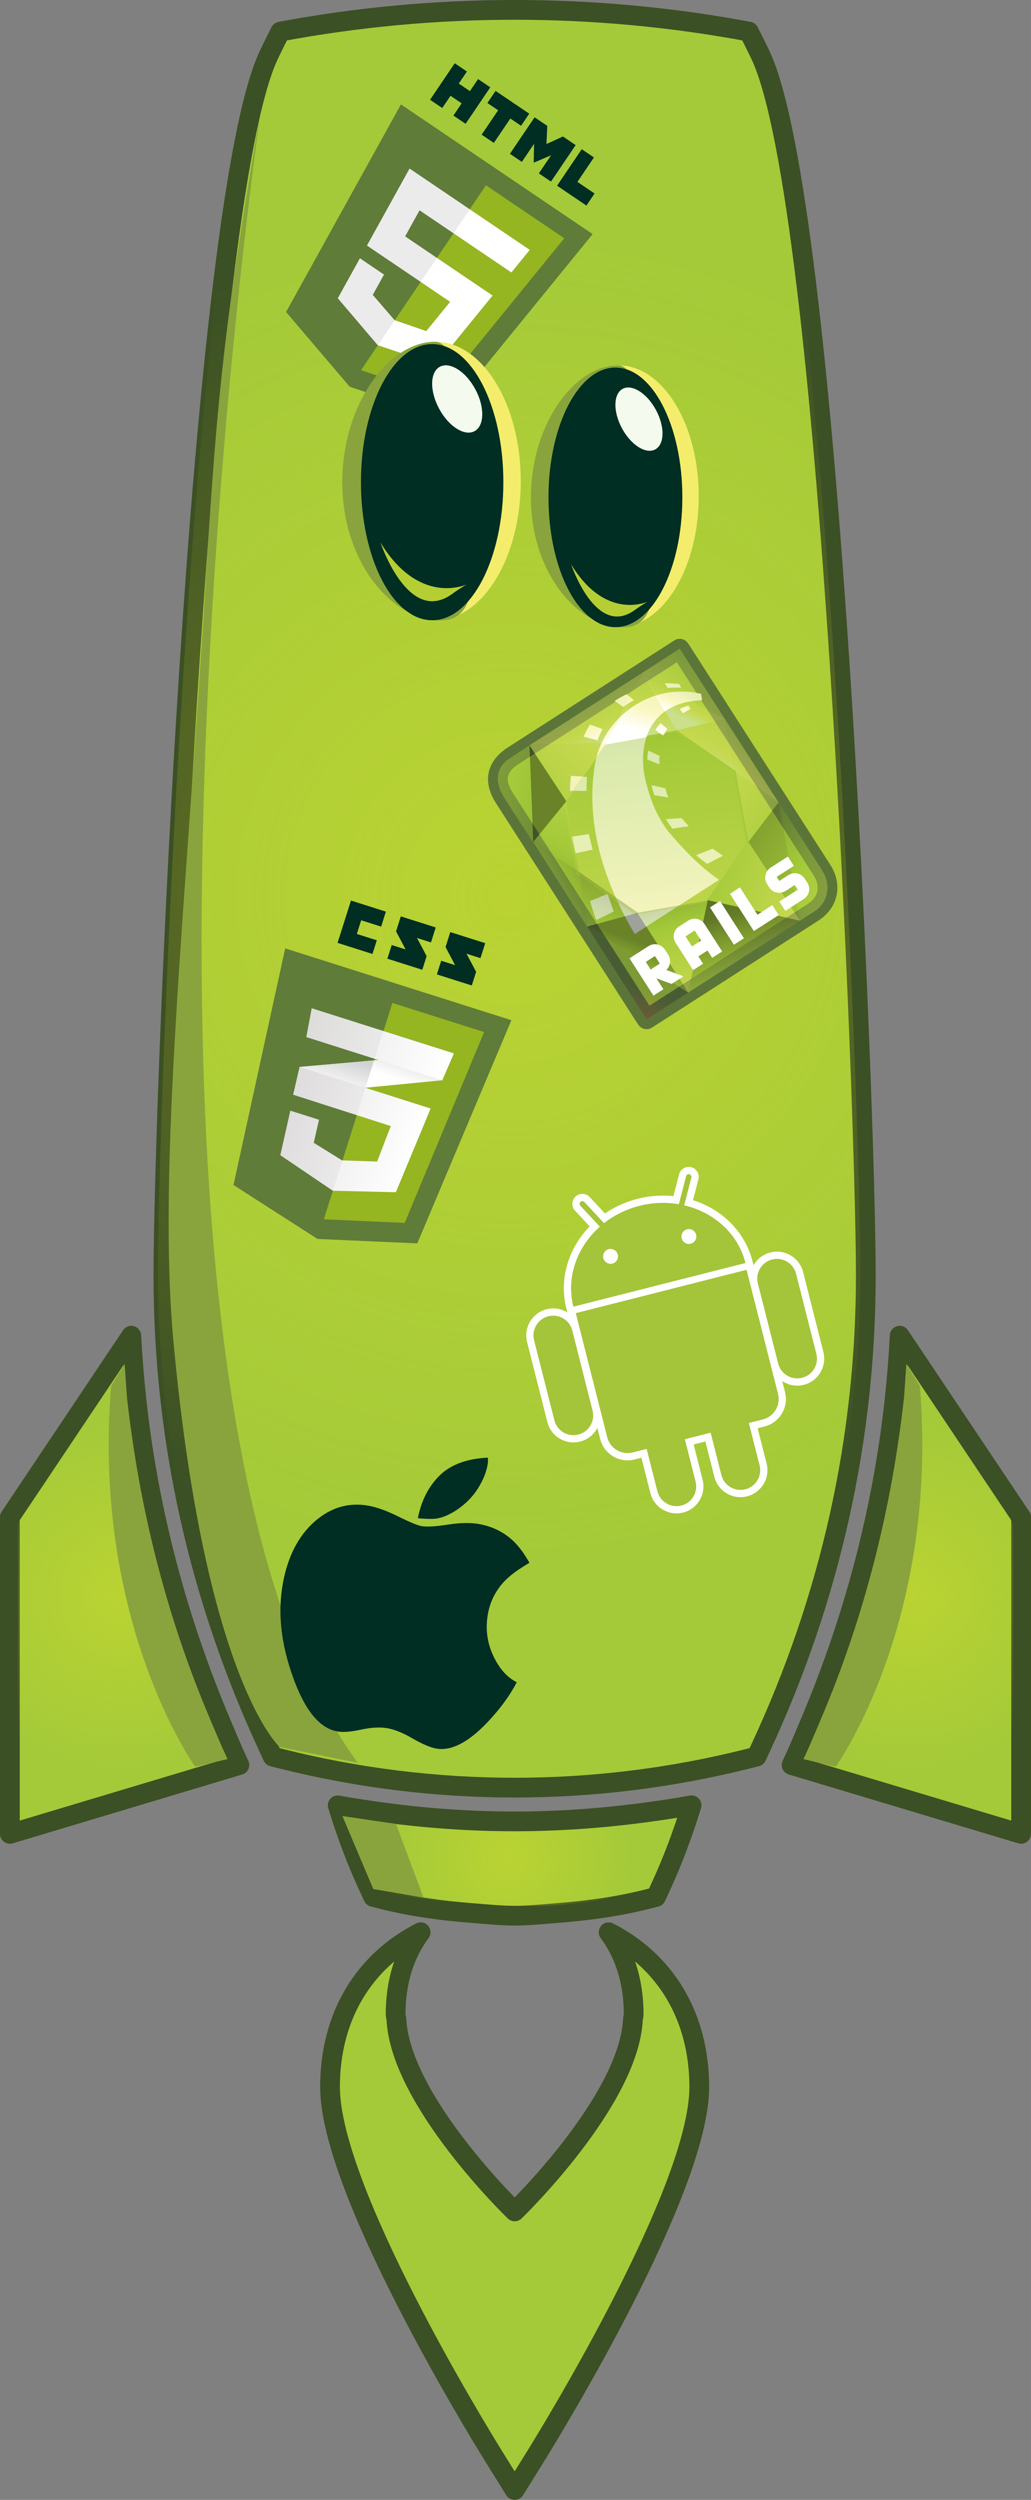 <?xml version="1.0" encoding="utf-8"?>
<!-- Generator: Adobe Illustrator 16.0.3, SVG Export Plug-In . SVG Version: 6.00 Build 0)  -->
<!DOCTYPE svg PUBLIC "-//W3C//DTD SVG 1.1//EN" "http://www.w3.org/Graphics/SVG/1.1/DTD/svg11.dtd">
<svg version="1.1" id="Layer_1" xmlns="http://www.w3.org/2000/svg" xmlns:xlink="http://www.w3.org/1999/xlink" x="0px" y="0px"
	 width="522.26px" height="1265.49px" viewBox="51.047 182.006 522.26 1265.49"
	 enable-background="new 51.047 182.006 522.26 1265.49" xml:space="preserve">
<rect x="51.047" y="182.006" width="522.26" height="1265.49" fill="#808080" stroke="none"/>
<path fill="#A4CA39" stroke="#3B5024" stroke-width="10" stroke-linecap="round" stroke-linejoin="round" stroke-miterlimit="10" d="
	M311.704,1104.03c-22.059,0-44.073-1.561-65.946-4.455c-7.896-1.068-15.793-2.246-23.649-3.679
	c4.347,14.181,9.526,28.158,15.862,41.757l2.154,4.616l4.94,1.25c14.978,3.729,30.278,5.759,45.667,6.953
	c6.994,0.522,13.98,1.286,21.005,1.286c7.025,0,14-0.764,21.01-1.286c15.389-1.194,30.709-3.205,45.666-6.953l4.943-1.25l2.15-4.636
	c6.316-13.616,11.498-27.6,15.859-41.758c-7.838,1.433-15.752,2.592-23.648,3.656C355.833,1102.452,333.758,1104.03,311.704,1104.03
	z"/>
<path fill="#A4CA39" stroke="#3B5024" stroke-width="10" stroke-linecap="round" stroke-linejoin="round" stroke-miterlimit="10" d="
	M172.308,1075.489l-16.33,4.899l-99.931,29.959v-160.33l61.511-91.853c0.56,10.83,1.43,21.608,2.59,32.344
	c0.07,0.646,0.14,1.287,0.21,1.931c6.27,55.989,20.86,110.64,43.32,163.3c2.64,6.17,5.18,12.399,8.062,18.521L172.308,1075.489z"/>
<path fill="#A4CA39" stroke="#3B5024" stroke-width="10" stroke-linecap="round" stroke-linejoin="round" stroke-miterlimit="10" d="
	M436.266,209.87c-1.938-4.074-3.91-7.948-5.889-11.877c-78.275-14.65-159.054-14.65-237.316,0
	c-1.954,3.929-3.963,7.803-5.865,11.877c-35.42,74.911-53.382,534.854-53.382,617.696c0,82.857,18.001,163.416,53.438,239.49
	l1.935,4.184l4.512,1.121c38.53,9.688,78.239,14.576,118.005,14.576c0.018,0,0.018,0,0.018,0c39.768,0,79.511-4.906,118.08-14.598
	l4.488-1.123l1.955-4.184c35.418-76.018,53.385-156.576,53.385-239.471C489.627,744.723,471.684,284.762,436.266,209.87z"/>
<radialGradient id="SVGID_1_" cx="-5379.76" cy="1508.749" r="63.216" gradientTransform="matrix(1 0 0 -1 5688 2631.604)" gradientUnits="userSpaceOnUse">
	<stop  offset="0" style="stop-color:#EDE823"/>
	<stop  offset="1" style="stop-color:#EDE823;stop-opacity:0"/>
</radialGradient>
<path opacity="0.3" fill="url(#SVGID_1_)" enable-background="new    " d="M311.704,1109.03c-22.059,0-44.073-1.561-65.946-4.455
	c-7.896-1.068-15.793-4.246-23.649-5.679c4.347,14.181,9.526,25.158,15.862,38.757l3.154,1.616l3.94,0.25
	c15.036,3.746,30.215,4.752,45.667,5.953c6.994,0.522,13.98,1.286,21.005,1.286c7.025,0,14,0.236,21.01-0.286
	c15.389-1.194,22.709-2.205,37.666-5.953l8.943-2.25l6.514-14.304c6.318-13.614,4.139-8.932,8.502-23.09
	c-8.307,1.519-8.895,2.607-16.65,3.656C355.833,1107.452,333.758,1109.03,311.704,1109.03z"/>
<radialGradient id="SVGID_2_" cx="-5379.045" cy="1995.441" r="342.14" gradientTransform="matrix(1 0 0 -1 5688 2631.604)" gradientUnits="userSpaceOnUse">
	<stop  offset="0" style="stop-color:#EDE823"/>
	<stop  offset="1" style="stop-color:#EDE823;stop-opacity:0"/>
</radialGradient>
<path opacity="0.3" fill="url(#SVGID_2_)" enable-background="new    " d="M433.499,209.062c-1.938-4.074-3.91-7.948-5.889-11.877
	c-78.275-14.65-159.053-14.65-237.315,0c-1.955,3.929-3.963,7.803-5.865,11.877c-35.42,74.911-53.383,534.854-53.383,617.697
	c0,82.857,18.002,163.417,53.438,239.488l1.936,4.187l4.512,1.121c38.529,9.688,78.238,14.573,118.006,14.573
	c0.016,0,0.016,0,0.016,0c39.766,0,79.51-4.903,118.08-14.596l4.488-1.123l1.955-4.185c35.418-76.017,53.385-156.576,53.385-239.469
	C486.86,743.916,468.917,283.955,433.499,209.062z"/>
<path fill="#A4CA39" stroke="#3B5024" stroke-width="10" stroke-linecap="round" stroke-linejoin="round" stroke-miterlimit="10" d="
	M359.354,1160.143c7.836,10.5,12.688,24.353,12.688,41.646c-0.002,0.762-0.322,1.59-0.369,2.354
	c-2.062,41.541-59.918,97.314-59.918,97.314s-57.853-55.779-59.918-97.314c-0.049-0.764-0.393-1.592-0.391-2.354
	c-0.002-17.312,4.846-31.146,12.68-41.646c-28.418,14.429-45.903,42.203-45.901,78.359c0,51.932,74.53,173.439,83.031,187.139
	l10.498,16.855l10.479-16.863c8.5-13.691,83.032-135.199,83.032-187.131C405.256,1202.366,387.771,1174.571,359.354,1160.143z"/>
<polyline fill="#89A43C" points="224.496,1101.318 240.125,1138.271 265.588,1142.618 251.645,1105.318 "/>
<radialGradient id="SVGID_3_" cx="-5571.716" cy="1664.051" r="92.207" gradientTransform="matrix(0.954 0 0 -0.977 5427.021 2615.613)" gradientUnits="userSpaceOnUse">
	<stop  offset="0" style="stop-color:#EDE823"/>
	<stop  offset="1" style="stop-color:#EDE823;stop-opacity:0"/>
</radialGradient>
<path opacity="0.3" fill="url(#SVGID_3_)" enable-background="new    " d="M164.238,1072.917l-14.629,4.496l-89.523,27.504V952.739
	l55.104-79.314c0.501,9.939,1.281,19.838,2.32,29.688c0.062,0.596,0.125,1.184,0.188,1.771
	c5.617,51.396,18.688,101.562,38.81,149.902c2.365,5.664,4.641,11.383,7.221,17L164.238,1072.917z"/>
<path fill="#89A43C" d="M166.308,1072.489l-16.33,3.899c0,0-52.479-72.824-42.64-192.824l6.852-11.146
	c0.07,0.648,1.098,16.375,1.168,17.021c6.27,55.987,19.86,110.64,42.32,163.3c2.64,6.17,5.18,12.399,8.062,18.521L166.308,1072.489z
	"/>
<path fill="#A4CA39" stroke="#3B5024" stroke-width="10" stroke-linecap="round" stroke-linejoin="round" stroke-miterlimit="10" d="
	M452.047,1075.489l16.33,4.899l99.93,29.959v-160.33l-61.51-91.853c-0.561,10.83-1.432,21.608-2.59,32.344
	c-0.07,0.646-0.141,1.287-0.209,1.931c-6.271,55.989-20.861,110.64-43.32,163.3c-2.643,6.17-5.18,12.399-8.062,18.521
	L452.047,1075.489z"/>
<radialGradient id="SVGID_4_" cx="-6277.202" cy="1664.051" r="92.207" gradientTransform="matrix(-0.954 0 0 -0.977 -5475.628 2615.613)" gradientUnits="userSpaceOnUse">
	<stop  offset="0" style="stop-color:#EDE823"/>
	<stop  offset="1" style="stop-color:#EDE823;stop-opacity:0"/>
</radialGradient>
<path opacity="0.3" fill="url(#SVGID_4_)" enable-background="new    " d="M460.118,1072.917l14.629,4.496l89.522,27.504V953.739
	l-55.104-80.314c-0.504,9.939-1.281,19.838-2.32,29.688c-0.062,0.596-0.127,1.184-0.188,1.771
	c-5.615,51.396-18.688,101.562-38.812,149.902c-2.361,5.664-4.643,11.383-7.221,17L460.118,1072.917z"/>
<path fill="#89A43C" d="M458.047,1072.489l16.33,3.899c0,0,52.479-72.824,42.641-192.824l-6.852-11.146
	c-0.07,0.648-1.102,16.375-1.17,17.021c-6.27,55.987-19.859,110.64-42.318,163.3c-2.643,6.17-5.182,12.399-8.062,18.521
	L458.047,1072.489z"/>
<g>
	
		<path fill="#A4CA39" stroke="#5B7539" stroke-width="10" stroke-linecap="round" stroke-linejoin="round" stroke-miterlimit="10" d="
		M306.506,585.896l71.545,111.359c0.168,0.262,0.357,0.501,0.537,0.749l84.307-54.165c7.729-4.963,9.537-13.577,4.543-21.35
		l-71.545-111.362c-0.168-0.26-0.354-0.5-0.531-0.748l-84.311,54.164C302.248,570.201,301.166,577.582,306.506,585.896z"/>
	<g>
		<path fill="#FFFFFF" d="M358.829,634.462c-3.334,1.46-6.334,2.714-8.885,3.665c0.904,3.139,1.898,6.331,3.096,9.559
			c2.402-1.023,5.438-2.535,8.932-4.353C360.807,640.321,359.776,637.363,358.829,634.462z"/>
		<path fill="#FFFFFF" d="M417.26,615.178c-1.771-1.178-3.514-2.369-5.197-3.584c-2.721,1.126-5.266,2.067-8.426,3.354
			c1.779,1.473,3.656,2.926,5.629,4.362C412.342,617.759,414.7,616.568,417.26,615.178z"/>
		<path fill="#FFFFFF" d="M348.395,575.316c-2.713-0.217-5.428-0.408-8.135-0.582c-0.271,2.48-0.436,5.022-0.496,7.609
			c2.783,0.003,5.588,0.021,8.412,0.055C348.155,579.992,348.229,577.627,348.395,575.316z"/>
		<path fill="#FFFFFF" d="M385.167,564.646c-1.881-0.896-3.777-1.785-5.703-2.666c-0.283,1.473-0.473,2.977-0.569,4.51
			c2.086,0.803,4.144,1.621,6.177,2.447C385.018,567.488,385.053,566.052,385.167,564.646z"/>
		<path fill="#FFFFFF" d="M396.069,530.15c-0.32-0.621-0.639-1.242-0.953-1.866c-2.48-0.286-4.949-0.417-7.4-0.379
			c0.531,0.782,1.062,1.562,1.592,2.339C391.53,530.064,393.79,530.034,396.069,530.15z"/>
		<path fill="#FFFFFF" d="M356.258,551.102c-2.098-0.787-4.223-1.554-6.383-2.293c-1.199,1.94-2.246,3.972-3.162,6.081
			c2.355,0.597,4.684,1.225,6.984,1.873C354.432,554.798,355.284,552.908,356.258,551.102z"/>
		<path fill="#FFFFFF" d="M372.141,536.448c-1.197-0.999-2.398-2.005-3.607-3.021c-2.139,0.979-4.184,2.118-6.115,3.417
			c1.479,1,2.941,1.998,4.4,2.995C368.491,538.575,370.271,537.441,372.141,536.448z"/>
		<path fill="#FFFFFF" d="M349.297,604.188c-3.01,0.487-5.943,0.959-8.771,1.399c0.555,2.744,1.27,5.443,2.041,8.333
			c2.773-0.551,5.676-1.161,8.699-1.83C350.561,609.398,349.864,606.75,349.297,604.188z"/>
		<path fill="#FFFFFF" d="M380.088,584.268c-0.404-1.287-0.793-2.57-1.15-3.846c0.293,1.262,0.605,2.533,0.965,3.82
			C379.965,584.25,380.028,584.26,380.088,584.268z"/>
		<path fill="#FFFFFF" d="M389.354,602.7c0.021-0.004,0.037-0.007,0.057-0.013c-1.133-1.557-2.215-3.166-3.229-4.822
			c-0.084,0.008-0.166,0.016-0.25,0.025C386.969,599.518,388.112,601.118,389.354,602.7z"/>
		<path fill="#FFFFFF" d="M382.983,551.542c1.381,0.978,2.752,1.954,4.111,2.925c0.58-1.225,1.24-2.402,1.994-3.527
			c-1.146-0.949-2.297-1.906-3.455-2.866C384.663,549.165,383.78,550.323,382.983,551.542z"/>
		<path fill="#FFFFFF" d="M352.209,570.271c-4.561,29.932,5.414,59.409,20.383,84.539c14.191-9.119,27.812-17.869,42.674-27.416
			c-9.996-6.988-18.191-15.541-25.854-24.707c-0.021,0.004-0.037,0.008-0.057,0.014c-1.24-1.583-2.387-3.182-3.426-4.811
			c0.086-0.011,0.168-0.02,0.25-0.024c-2.592-4.244-4.604-8.892-6.092-13.597c-0.061-0.01-0.121-0.019-0.188-0.025
			c-0.357-1.287-0.67-2.559-0.963-3.82c-5.693-18.365-1.344-42.84,27.742-43.947c-0.17-1.068-0.324-2.138-0.471-3.214
			C380.749,527.133,355.655,545.451,352.209,570.271z"/>
		<path fill="#FFFFFF" d="M391.614,601.508c2.905-0.49,5.557-0.814,8.366-1.255c-1.298-1.338-2.515-2.706-3.64-4.096
			c-2.689,0.2-5.258,0.312-7.98,0.534C389.381,598.347,390.473,599.951,391.614,601.508z"/>
		<path fill="#FFFFFF" d="M397.018,543.086c1.189-0.788,2.457-1.505,3.791-2.145c-0.344-0.602-0.684-1.201-1.02-1.808
			c-1.535,0.486-3.01,1.063-4.416,1.729C395.918,541.612,396.471,542.35,397.018,543.086z"/>
		<path fill="#FFFFFF" d="M381.334,580.689c0.357,1.273,0.742,2.559,1.148,3.847c2.396,0.372,4.723,0.801,7.096,1.192
			c-0.588-1.528-1.055-3.091-1.477-4.627c-2.316-0.566-4.666-1.114-7.051-1.636C381.139,579.873,381.243,580.282,381.334,580.689z"
			/>
	</g>
	
		<linearGradient id="SVGID_5_" gradientUnits="userSpaceOnUse" x1="-3392.178" y1="4386.645" x2="-3391.046" y2="4483.285" gradientTransform="matrix(0.841 -0.54 -0.54 -0.841 5673.175 2555.82)">
		<stop  offset="0" style="stop-color:#FFFFFF"/>
		<stop  offset="0.138" style="stop-color:#F4ED6C"/>
		<stop  offset="0.542" style="stop-color:#A4CA39"/>
		<stop  offset="1" style="stop-color:#1A2110"/>
	</linearGradient>
	<polygon opacity="0.42" fill="url(#SVGID_5_)" enable-background="new    " points="409.393,637.792 456.29,648.062 
		399.659,684.439 	"/>
	
		<linearGradient id="SVGID_6_" gradientUnits="userSpaceOnUse" x1="-3444.541" y1="4413.19" x2="-3316.763" y2="4644.137" gradientTransform="matrix(0.841 -0.54 -0.54 -0.841 5673.175 2555.82)">
		<stop  offset="0" style="stop-color:#FFFFFF"/>
		<stop  offset="0.138" style="stop-color:#F4ED6C"/>
		<stop  offset="0.542" style="stop-color:#A4CA39"/>
		<stop  offset="1" style="stop-color:#1A2110"/>
	</linearGradient>
	<polygon opacity="0.42" fill="url(#SVGID_6_)" enable-background="new    " points="408.521,638.677 372.866,645.064 
		343.137,624.37 336.75,588.717 357.444,558.99 393.098,552.602 422.829,573.295 429.215,608.949 	"/>
	
		<linearGradient id="SVGID_7_" gradientUnits="userSpaceOnUse" x1="-3367.631" y1="4522.931" x2="-3309.791" y2="4403.044" gradientTransform="matrix(0.841 -0.54 -0.54 -0.841 5673.175 2555.82)">
		<stop  offset="0" style="stop-color:#FFFFFF"/>
		<stop  offset="0.138" style="stop-color:#F4ED6C"/>
		<stop  offset="0.542" style="stop-color:#A4CA39"/>
		<stop  offset="1" style="stop-color:#1A2110"/>
	</linearGradient>
	<polygon opacity="0.42" fill="url(#SVGID_7_)" enable-background="new    " points="430.086,608.064 423.7,572.41 445.439,588.232 
			"/>
	
		<linearGradient id="SVGID_8_" gradientUnits="userSpaceOnUse" x1="-3351.482" y1="4503.259" x2="-3298.642" y2="4513.37" gradientTransform="matrix(0.841 -0.54 -0.54 -0.841 5673.175 2555.82)">
		<stop  offset="0" style="stop-color:#FFFFFF"/>
		<stop  offset="0.138" style="stop-color:#F4ED6C"/>
		<stop  offset="0.542" style="stop-color:#A4CA39"/>
		<stop  offset="1" style="stop-color:#1A2110"/>
	</linearGradient>
	<polygon opacity="0.42" fill="url(#SVGID_8_)" enable-background="new    " points="423.7,572.41 418.178,545.893 445.439,588.232 
			"/>
	
		<linearGradient id="SVGID_9_" gradientUnits="userSpaceOnUse" x1="-3343.896" y1="4425.773" x2="-3414.377" y2="4516.134" gradientTransform="matrix(0.841 -0.54 -0.54 -0.841 5673.175 2555.82)">
		<stop  offset="0" style="stop-color:#FFFFFF"/>
		<stop  offset="0.138" style="stop-color:#F4ED6C"/>
		<stop  offset="0.542" style="stop-color:#A4CA39"/>
		<stop  offset="1" style="stop-color:#1A2110"/>
	</linearGradient>
	<polygon opacity="0.42" fill="url(#SVGID_9_)" enable-background="new    " points="409.393,637.792 456.29,648.062 
		430.086,608.064 	"/>
	
		<linearGradient id="SVGID_10_" gradientUnits="userSpaceOnUse" x1="-3300.318" y1="4349.057" x2="-3370.562" y2="4507.514" gradientTransform="matrix(0.841 -0.54 -0.54 -0.841 5673.175 2555.82)">
		<stop  offset="0" style="stop-color:#FFFFFF"/>
		<stop  offset="0.138" style="stop-color:#F4ED6C"/>
		<stop  offset="0.542" style="stop-color:#A4CA39"/>
		<stop  offset="1" style="stop-color:#1A2110"/>
	</linearGradient>
	<polygon opacity="0.42" fill="url(#SVGID_10_)" enable-background="new    " points="445.439,588.232 456.29,648.062 
		430.215,608.24 	"/>
	
		<linearGradient id="SVGID_11_" gradientUnits="userSpaceOnUse" x1="-3374.715" y1="4547.247" x2="-3308.134" y2="4605.914" gradientTransform="matrix(0.841 -0.54 -0.54 -0.841 5673.175 2555.82)">
		<stop  offset="0" style="stop-color:#FFFFFF"/>
		<stop  offset="0.138" style="stop-color:#F4ED6C"/>
		<stop  offset="0.542" style="stop-color:#A4CA39"/>
		<stop  offset="1" style="stop-color:#1A2110"/>
	</linearGradient>
	<polygon opacity="0.42" fill="url(#SVGID_11_)" enable-background="new    " points="358.23,558.158 375.92,522.979 
		393.87,551.693 	"/>
	
		<linearGradient id="SVGID_12_" gradientUnits="userSpaceOnUse" x1="-3356.589" y1="4546.461" x2="-3322.291" y2="4567.567" gradientTransform="matrix(0.841 -0.54 -0.54 -0.841 5673.175 2555.82)">
		<stop  offset="0" style="stop-color:#FFFFFF"/>
		<stop  offset="0.138" style="stop-color:#F4ED6C"/>
		<stop  offset="0.542" style="stop-color:#A4CA39"/>
		<stop  offset="1" style="stop-color:#1A2110"/>
	</linearGradient>
	<polygon opacity="0.42" fill="url(#SVGID_12_)" enable-background="new    " points="418.178,545.893 375.92,522.979 
		393.87,551.693 	"/>
	
		<linearGradient id="SVGID_13_" gradientUnits="userSpaceOnUse" x1="-3344.599" y1="4506.319" x2="-3344.599" y2="4506.319" gradientTransform="matrix(0.841 -0.54 -0.54 -0.841 5673.175 2555.82)">
		<stop  offset="0" style="stop-color:#FFFFFF"/>
		<stop  offset="1" style="stop-color:#9C1C31"/>
	</linearGradient>
	<path fill="url(#SVGID_13_)" d="M423.7,572.41"/>
	
		<linearGradient id="SVGID_14_" gradientUnits="userSpaceOnUse" x1="-3373.509" y1="4542.781" x2="-3294.198" y2="4571.932" gradientTransform="matrix(0.841 -0.54 -0.54 -0.841 5673.175 2555.82)">
		<stop  offset="0" style="stop-color:#FFFFFF"/>
		<stop  offset="0.138" style="stop-color:#F4ED6C"/>
		<stop  offset="0.542" style="stop-color:#A4CA39"/>
		<stop  offset="1" style="stop-color:#1A2110"/>
	</linearGradient>
	<polygon opacity="0.42" fill="url(#SVGID_14_)" enable-background="new    " points="395.37,510.4 375.881,522.92 418.178,545.893 
			"/>
	
		<linearGradient id="SVGID_15_" gradientUnits="userSpaceOnUse" x1="-3474.866" y1="4425.598" x2="-3449.659" y2="4444.257" gradientTransform="matrix(0.841 -0.54 -0.54 -0.841 5673.175 2555.82)">
		<stop  offset="0" style="stop-color:#FFFFFF"/>
		<stop  offset="0.173" style="stop-color:#D6A06D"/>
		<stop  offset="0.537" style="stop-color:#9C1C31"/>
		<stop  offset="1" style="stop-color:#161924"/>
	</linearGradient>
	<polygon opacity="0.27" fill="url(#SVGID_15_)" enable-background="new    " points="378.602,698.01 399.659,684.439 
		348.411,651.066 	"/>
	
		<linearGradient id="SVGID_16_" gradientUnits="userSpaceOnUse" x1="-3363.505" y1="4515.578" x2="-3269.917" y2="4575.134" gradientTransform="matrix(0.841 -0.54 -0.54 -0.841 5673.175 2555.82)">
		<stop  offset="0" style="stop-color:#FFFFFF"/>
		<stop  offset="0.138" style="stop-color:#F4ED6C"/>
		<stop  offset="0.542" style="stop-color:#A4CA39"/>
		<stop  offset="1" style="stop-color:#1A2110"/>
	</linearGradient>
	<polygon opacity="0.42" fill="url(#SVGID_16_)" enable-background="new    " points="423.594,572.268 393.87,551.693 
		418.178,545.893 	"/>
	
		<linearGradient id="SVGID_17_" gradientUnits="userSpaceOnUse" x1="-3494.092" y1="4440.3" x2="-3410.566" y2="4506.544" gradientTransform="matrix(0.841 -0.54 -0.54 -0.841 5673.175 2555.82)">
		<stop  offset="0" style="stop-color:#FFFFFF"/>
		<stop  offset="0.138" style="stop-color:#F4ED6C"/>
		<stop  offset="0.542" style="stop-color:#A4CA39"/>
		<stop  offset="1" style="stop-color:#1A2110"/>
	</linearGradient>
	<polygon opacity="0.42" fill="url(#SVGID_17_)" enable-background="new    " points="374.146,644.001 344.375,623.372 
		348.411,651.066 	"/>
	
		<linearGradient id="SVGID_18_" gradientUnits="userSpaceOnUse" x1="-3496.113" y1="4508.516" x2="-3420.513" y2="4504.718" gradientTransform="matrix(0.841 -0.54 -0.54 -0.841 5673.175 2555.82)">
		<stop  offset="0" style="stop-color:#FFFFFF"/>
		<stop  offset="0.138" style="stop-color:#F4ED6C"/>
		<stop  offset="0.542" style="stop-color:#A4CA39"/>
		<stop  offset="1" style="stop-color:#1A2110"/>
	</linearGradient>
	<polygon opacity="0.42" fill="url(#SVGID_18_)" enable-background="new    " points="344.375,623.372 321.148,608.242 
		348.411,651.066 	"/>
	
		<linearGradient id="SVGID_19_" gradientUnits="userSpaceOnUse" x1="-3427.045" y1="4413.051" x2="-3398.742" y2="4493.819" gradientTransform="matrix(0.841 -0.54 -0.54 -0.841 5673.175 2555.82)">
		<stop  offset="0" style="stop-color:#FFFFFF"/>
		<stop  offset="0.138" style="stop-color:#F4ED6C"/>
		<stop  offset="0.542" style="stop-color:#A4CA39"/>
		<stop  offset="1" style="stop-color:#1A2110"/>
	</linearGradient>
	<polygon opacity="0.42" fill="url(#SVGID_19_)" enable-background="new    " points="409.393,637.792 399.643,684.439 
		374.114,644.059 	"/>
	
		<linearGradient id="SVGID_20_" gradientUnits="userSpaceOnUse" x1="-3465.005" y1="4432.135" x2="-3432.217" y2="4457.33" gradientTransform="matrix(0.841 -0.54 -0.54 -0.841 5673.175 2555.82)">
		<stop  offset="0" style="stop-color:#FFFFFF"/>
		<stop  offset="0.138" style="stop-color:#F4ED6C"/>
		<stop  offset="0.542" style="stop-color:#A4CA39"/>
		<stop  offset="1" style="stop-color:#1A2110"/>
	</linearGradient>
	<polygon opacity="0.42" fill="url(#SVGID_20_)" enable-background="new    " points="348.411,651.066 399.659,684.439 
		373.991,644.082 	"/>
	
		<linearGradient id="SVGID_21_" gradientUnits="userSpaceOnUse" x1="-3381.004" y1="4562.673" x2="-3541.601" y2="4541.34" gradientTransform="matrix(0.841 -0.54 -0.54 -0.841 5673.175 2555.82)">
		<stop  offset="0" style="stop-color:#FFFFFF"/>
		<stop  offset="0.138" style="stop-color:#F4ED6C"/>
		<stop  offset="0.542" style="stop-color:#A4CA39"/>
		<stop  offset="1" style="stop-color:#1A2110"/>
	</linearGradient>
	<polygon opacity="0.42" fill="url(#SVGID_21_)" enable-background="new    " points="358.625,557.904 319.276,559.37 
		337.932,587.632 	"/>
	
		<linearGradient id="SVGID_22_" gradientUnits="userSpaceOnUse" x1="-3490.749" y1="4552.669" x2="-3468.981" y2="4552.669" gradientTransform="matrix(0.841 -0.54 -0.54 -0.841 5673.175 2555.82)">
		<stop  offset="0" style="stop-color:#FFFFFF"/>
		<stop  offset="0.138" style="stop-color:#F4ED6C"/>
		<stop  offset="0.542" style="stop-color:#A4CA39"/>
		<stop  offset="1" style="stop-color:#1A2110"/>
	</linearGradient>
	<polygon opacity="0.42" fill="url(#SVGID_22_)" enable-background="new    " points="321.148,608.242 319.276,559.37 
		337.932,587.632 	"/>
	
		<linearGradient id="SVGID_23_" gradientUnits="userSpaceOnUse" x1="-3379.256" y1="4563.492" x2="-3492.829" y2="4486.2" gradientTransform="matrix(0.841 -0.54 -0.54 -0.841 5673.175 2555.82)">
		<stop  offset="0" style="stop-color:#FFFFFF"/>
		<stop  offset="0.138" style="stop-color:#F4ED6C"/>
		<stop  offset="0.542" style="stop-color:#A4CA39"/>
		<stop  offset="1" style="stop-color:#1A2110"/>
	</linearGradient>
	<polygon opacity="0.42" fill="url(#SVGID_23_)" enable-background="new    " points="344.288,623.217 337.932,587.632 
		321.148,608.242 	"/>
	
		<linearGradient id="SVGID_24_" gradientUnits="userSpaceOnUse" x1="-3394.444" y1="4553.947" x2="-3385.068" y2="4622.846" gradientTransform="matrix(0.841 -0.54 -0.54 -0.841 5673.175 2555.82)">
		<stop  offset="0" style="stop-color:#FFFFFF"/>
		<stop  offset="0.138" style="stop-color:#F4ED6C"/>
		<stop  offset="0.542" style="stop-color:#A4CA39"/>
		<stop  offset="1" style="stop-color:#1A2110"/>
	</linearGradient>
	<polygon opacity="0.42" fill="url(#SVGID_24_)" enable-background="new    " points="358.625,557.904 375.881,522.92 
		319.239,559.311 	"/>
	
		<linearGradient id="SVGID_25_" gradientUnits="userSpaceOnUse" x1="-3308.418" y1="4395.52" x2="-3375.917" y2="4497.732" gradientTransform="matrix(0.841 -0.54 -0.54 -0.841 5673.175 2555.82)">
		<stop  offset="0" style="stop-color:#FFFFFF"/>
		<stop  offset="0.138" style="stop-color:#F4ED6C"/>
		<stop  offset="0.542" style="stop-color:#A4CA39"/>
		<stop  offset="1" style="stop-color:#1A2110"/>
	</linearGradient>
	<path opacity="0.42" fill="url(#SVGID_25_)" enable-background="new    " d="M462.6,614.96l-17.152-26.701l10.844,59.804
		l7.488-4.793c5.521-3.549,9.318-11.965,3.486-21.041L462.6,614.96z"/>
	
		<linearGradient id="SVGID_26_" gradientUnits="userSpaceOnUse" x1="-3504.88" y1="4613.909" x2="-3397.075" y2="4515.154" gradientTransform="matrix(0.841 -0.54 -0.54 -0.841 5673.175 2555.82)">
		<stop  offset="0" style="stop-color:#FFFFFF"/>
		<stop  offset="0.138" style="stop-color:#F4ED6C"/>
		<stop  offset="0.542" style="stop-color:#A4CA39"/>
		<stop  offset="1" style="stop-color:#3B5024"/>
	</linearGradient>
	<path opacity="0.42" fill="url(#SVGID_26_)" enable-background="new    " d="M311.395,593.507l9.785,15.066l-1.939-49.263
		l-9.994,6.607c-6.604,4.243-8.313,11.295-2.518,20.32L311.395,593.507z"/>
	
		<linearGradient id="SVGID_27_" gradientUnits="userSpaceOnUse" x1="-3410.218" y1="4371.634" x2="-3384.449" y2="4446.075" gradientTransform="matrix(0.841 -0.54 -0.54 -0.841 5673.175 2555.82)">
		<stop  offset="0" style="stop-color:#FFFFFF"/>
		<stop  offset="0.138" style="stop-color:#F4ED6C"/>
		<stop  offset="0.542" style="stop-color:#A4CA39"/>
		<stop  offset="1" style="stop-color:#1A2110"/>
	</linearGradient>
	<polygon opacity="0.42" fill="url(#SVGID_27_)" enable-background="new    " points="409.62,637.68 456.29,648.062 
		399.659,684.439 	"/>
	<g>
		
			<rect x="399.46" y="654.044" transform="matrix(-0.841 0.54 -0.54 -0.841 1095.764 992.48)" fill="none" width="5.5" height="6.055"/>
		
			<rect x="378.923" y="667.085" transform="matrix(-0.841 0.541 -0.541 -0.841 1064.658 1026.146)" fill="none" width="5.531" height="4.563"/>
		<path fill="#FFFFFF" d="M389.534,665.341l-1.676-2.61c-1.801-2.802-5.5-3.576-8.303-1.778l-9.625,6.185l12.127,18.877l5.031-3.233
			l-3.557-5.537l7.742,2.849l6.01-3.859l-8.744-3.228C390.672,671.055,391.153,667.859,389.534,665.341z M385.29,669.802
			l-4.656,2.992l-2.465-3.838l4.654-2.991L385.29,669.802z"/>
		<path fill="#FFFFFF" d="M399.661,648.036l-4.594,2.951c-2.8,1.799-3.598,5.466-1.8,8.267l8.896,13.842l5.031-3.231l-2.384-3.711
			l4.625-2.974l2.386,3.711l5.03-3.231l-8.871-13.812C406.18,647.045,402.463,646.234,399.661,648.036z M406.2,658.145l-4.625,2.973
			l-3.273-5.098l4.627-2.972L406.2,658.145z"/>
		
			<rect x="415.853" y="637.857" transform="matrix(-0.841 0.54 -0.54 -0.841 1122.058 968.861)" fill="#FFFFFF" width="6.021" height="22.436"/>
		<polygon fill="#FFFFFF" points="425.866,631.2 420.801,634.454 432.928,653.329 445.512,645.245 442.28,640.211 434.76,645.042 		
			"/>
		<path fill="#FFFFFF" d="M450.377,625.008l-4.592,2.952l-1.314-2.045l8.715-5.599l-3.031-4.719l-8.717,5.598
			c-2.799,1.799-3.607,5.52-1.811,8.32l1.111,1.729c1.797,2.8,5.512,3.525,8.312,1.729l4.595-2.951l1.515,2.356l-9.342,6.003
			l3.029,4.721l9.346-6.002c2.801-1.801,3.598-5.469,1.799-8.269l-1.314-2.045C456.877,623.988,453.178,623.208,450.377,625.008z"/>
	</g>
</g>
<g>
	<path fill="#FFFFFF" d="M344.903,911.763c-7.305,1.854-14.738-2.581-16.591-9.885l-10.272-40.526
		c-1.853-7.291,2.576-14.733,9.867-16.584c3.545-0.899,7.213-0.367,10.348,1.5c3.14,1.864,5.357,4.84,6.254,8.375l10.271,40.53
		c0.9,3.525,0.373,7.199-1.496,10.328C351.42,908.643,348.442,910.862,344.903,911.763"/>
	<path fill="#FFFFFF" d="M328.814,848.323c-5.345,1.35-8.575,6.786-7.226,12.129l10.277,40.521c1.36,5.359,6.793,8.582,12.133,7.236
		c5.348-1.361,8.582-6.787,7.221-12.139l-10.27-40.531C339.594,850.202,334.159,846.964,328.814,848.323"/>
	<path fill="#FFFFFF" d="M433.133,824.021l-3.557,0.9l-87.172,22.102l-3.561,0.901l-0.9-3.559
		c-3.709-14.605,0.807-30.208,11.807-41.539l-7.412-7.968c-0.895-0.928-1.398-2.26-1.357-3.605c0.053-1.349,0.645-2.646,1.646-3.558
		c0.574-0.552,1.34-0.972,2.17-1.181c1.793-0.453,3.688,0.104,4.951,1.457l7.752,8.319c4.979-3.405,10.514-5.899,16.5-7.413
		c6.072-1.543,12.156-1.991,18.18-1.366l2.846-11.021c0.453-1.787,1.863-3.188,3.654-3.639c0.811-0.205,1.662-0.211,2.471-0.011
		c1.354,0.354,2.449,1.183,3.137,2.354c0.682,1.164,0.875,2.527,0.525,3.84l-2.723,10.529c15.053,4.744,26.443,16.309,30.137,30.891
		L433.133,824.021z"/>
	<path fill="#FFFFFF" d="M397.635,792.155l3.627-14.046c0.197-0.736-0.248-1.502-0.986-1.695c-0.756-0.188-1.508,0.262-1.691,0.997
		l-3.668,14.188c-6.385-1.095-13.174-0.899-19.967,0.827c-6.781,1.714-12.834,4.769-17.914,8.759l-9.98-10.701
		c-0.518-0.566-1.4-0.599-1.953-0.072c-0.566,0.518-0.6,1.4-0.07,1.952l9.881,10.612c-11.541,10.213-17.205,25.523-13.406,40.493
		l87.17-22.102C424.883,806.403,412.631,795.659,397.635,792.155 M361.256,821.657c-2.008,0.505-4.059-0.714-4.57-2.729
		c-0.508-2.008,0.709-4.074,2.723-4.583c2.02-0.514,4.07,0.724,4.584,2.731C364.504,819.09,363.278,821.145,361.256,821.657
		 M400.946,811.591c-2.016,0.515-4.07-0.7-4.582-2.727c-0.509-2.005,0.713-4.071,2.73-4.591c2.004-0.5,4.066,0.734,4.574,2.742
		C404.182,809.033,402.961,811.083,400.946,811.591"/>
	<path fill="#FFFFFF" d="M397.081,947.693c-7.295,1.849-14.734-2.579-16.588-9.881l-4.535-17.886l-3.476,0.886
		c-3.716,0.94-7.565,0.381-10.853-1.575c-3.287-1.953-5.615-5.076-6.555-8.798l-15.924-62.789l-0.902-3.562l3.557-0.899
		l86.52-21.938l3.557-0.902l0.902,3.559l15.924,62.798c1.94,7.656-2.707,15.467-10.365,17.406l-3.5,0.891l4.537,17.879
		c1.847,7.297-2.582,14.74-9.875,16.588c-3.533,0.902-7.199,0.371-10.34-1.502c-3.142-1.86-5.363-4.836-6.256-8.368l-4.533-17.89
		l-5.947,1.506l4.533,17.888C408.811,938.4,404.379,945.847,397.081,947.693"/>
	<path fill="#FFFFFF" d="M358.641,909.538c1.443,5.721,7.23,9.168,12.941,7.717l7.033-1.778l5.441,21.438
		c1.35,5.338,6.787,8.58,12.121,7.228c5.35-1.354,8.578-6.795,7.223-12.138l-5.434-21.438l13.066-3.312l5.43,21.441
		c1.357,5.336,6.801,8.579,12.133,7.221c5.348-1.351,8.58-6.791,7.229-12.135l-5.438-21.438l7.059-1.789
		c5.691-1.439,9.15-7.241,7.707-12.948l-15.93-62.799l-86.512,21.937L358.641,909.538z"/>
	<path fill="#FFFFFF" d="M458.26,883.02c-7.299,1.851-14.734-2.575-16.586-9.879l-10.281-40.522
		c-1.848-7.302,2.576-14.741,9.873-16.592c7.303-1.852,14.746,2.579,16.596,9.879l10.273,40.521
		C469.987,873.722,465.557,881.171,458.26,883.02"/>
	<path fill="#FFFFFF" d="M442.174,819.582c-5.346,1.35-8.576,6.789-7.221,12.132l10.271,40.525c1.357,5.348,6.783,8.58,12.135,7.223
		c5.342-1.354,8.572-6.776,7.221-12.131l-10.281-40.521C452.944,821.462,447.516,818.227,442.174,819.582"/>
	<path fill="#A4C439" d="M328.814,848.323c-5.345,1.35-8.575,6.786-7.226,12.129l10.277,40.521c1.36,5.359,6.787,8.586,12.131,7.229
		c5.35-1.354,8.584-6.779,7.223-12.131l-10.27-40.531C339.594,850.202,334.159,846.964,328.814,848.323 M397.635,792.155
		l3.627-14.046c0.197-0.736-0.248-1.498-0.994-1.697c-0.748-0.182-1.5,0.261-1.686,0.999l-3.664,14.192
		c-6.389-1.102-13.176-0.905-19.971,0.823c-6.781,1.714-12.842,4.77-17.914,8.757l-9.98-10.699
		c-0.521-0.564-1.396-0.598-1.955-0.074c-0.564,0.521-0.598,1.402-0.068,1.954l9.881,10.612
		c-11.541,10.213-17.205,25.523-13.406,40.492l87.17-22.101C424.883,806.403,412.631,795.659,397.635,792.155 M361.256,821.657
		c-2.008,0.505-4.059-0.714-4.57-2.729c-0.508-2.008,0.707-4.072,2.723-4.583c2.02-0.514,4.07,0.724,4.584,2.731
		C364.504,819.09,363.278,821.145,361.256,821.657 M400.946,811.591c-2.016,0.515-4.068-0.704-4.582-2.727
		c-0.5-2.003,0.713-4.071,2.73-4.591c2.004-0.5,4.066,0.734,4.574,2.742C404.186,809.032,402.961,811.083,400.946,811.591
		 M342.711,846.745l15.93,62.801c1.443,5.713,7.232,9.154,12.941,7.707l7.033-1.776l5.441,21.438
		c1.35,5.338,6.789,8.58,12.121,7.228c5.35-1.354,8.578-6.795,7.229-12.138l-5.438-21.436l13.062-3.314l5.438,21.439
		c1.354,5.336,6.795,8.581,12.127,7.223c5.348-1.35,8.58-6.791,7.229-12.135l-5.438-21.438l7.051-1.793
		c5.699-1.439,9.162-7.229,7.717-12.944l-15.928-62.802L342.711,846.745z M454.303,826.805c-1.354-5.345-6.787-8.578-12.129-7.224
		c-5.346,1.35-8.576,6.789-7.221,12.132l10.275,40.523c1.354,5.35,6.777,8.578,12.129,7.225c5.344-1.355,8.578-6.777,7.223-12.131
		L454.303,826.805z"/>
</g>
<g>
	<polygon fill="#5F7C39" points="262.433,811.421 211.904,809.186 169.33,781.88 195.51,662.095 310.098,698.452 	"/>
	<polygon fill="#95B521" points="249.814,689.699 215.076,799.189 215.171,799.25 256.061,801.059 296.286,704.443 	"/>
	<g>
		<polygon fill="#012E22" points="231.811,654.792 234.008,647.866 244.113,651.072 246.518,643.492 228.832,637.881 
			222.035,659.304 239.721,664.916 241.914,657.999 		"/>
		<path fill="#012E22" d="M262.293,656.84l7.065,2.242l2.404-7.58l-17.688-5.611c0,0-1.207,3.805-2.404,7.579
			c1.615,3.117,2.49,4.643,4.826,9.15c-2.002-0.636-7.023-2.222-7.023-2.222l-2.195,6.916l17.688,5.609l2.193-6.917L262.293,656.84z
			"/>
		<path fill="#012E22" d="M287.362,664.794l7.064,2.242l2.406-7.58l-17.689-5.612c0,0-1.207,3.805-2.404,7.58
			c1.615,3.117,2.492,4.641,4.826,9.149c-2-0.636-7.024-2.222-7.024-2.222l-2.194,6.914l17.69,5.611l2.192-6.917L287.362,664.794z"
			/>
	</g>
	<g>
		<polygon fill="#FFFFFF" points="240.541,718.786 202.818,722.09 199.564,736.18 236.148,732.627 275.062,728.85 280.942,715.246 
					"/>
		
			<linearGradient id="SVGID_28_" gradientUnits="userSpaceOnUse" x1="-4267.567" y1="4615.839" x2="-4267.567" y2="4644.809" gradientTransform="matrix(0.953 0.302 0.302 -0.953 2887.146 6431.41)">
			<stop  offset="0.387" style="stop-color:#D1D2D3;stop-opacity:0"/>
			<stop  offset="1" style="stop-color:#D1D2D3"/>
		</linearGradient>
		<polygon fill="url(#SVGID_28_)" points="202.818,722.09 199.564,736.18 236.148,732.627 240.541,718.786 		"/>
		
			<linearGradient id="SVGID_29_" gradientUnits="userSpaceOnUse" x1="-4231.37" y1="4630.289" x2="-4231.37" y2="4660.401" gradientTransform="matrix(0.953 0.302 0.302 -0.953 2887.146 6431.41)">
			<stop  offset="0.387" style="stop-color:#D1D2D3;stop-opacity:0"/>
			<stop  offset="1" style="stop-color:#D1D2D3"/>
		</linearGradient>
		<polygon fill="url(#SVGID_29_)" points="280.942,715.246 240.541,718.786 236.148,732.627 275.062,728.85 		"/>
		
			<linearGradient id="SVGID_30_" gradientUnits="userSpaceOnUse" x1="-4285.133" y1="4602.879" x2="-4215.552" y2="4602.879" gradientTransform="matrix(0.953 0.302 0.302 -0.953 2887.146 6431.41)">
			<stop  offset="0" style="stop-color:#E7E6E5"/>
			<stop  offset="1" style="stop-color:#FFFFFF"/>
		</linearGradient>
		<polygon fill="url(#SVGID_30_)" points="202.869,722.105 199.617,736.196 248.992,752.035 242.076,770.002 224.357,769.421 
			209.977,760.513 212.635,748.843 198.109,744.234 193.039,766.783 219.656,784.788 251.574,785.528 269.192,743.148 		"/>
		<g opacity="0.05">
			<polygon fill="#231F20" points="236.137,732.662 202.818,722.09 199.564,736.18 231.746,746.502 			"/>
			<polygon fill="#231F20" points="224.479,769.411 224.305,769.404 209.926,760.497 212.584,748.827 198.057,744.217 
				192.988,766.768 219.604,784.771 			"/>
		</g>
		
			<linearGradient id="SVGID_31_" gradientUnits="userSpaceOnUse" x1="-4288.333" y1="4652.992" x2="-4212.792" y2="4652.992" gradientTransform="matrix(0.953 0.302 0.302 -0.953 2887.146 6431.41)">
			<stop  offset="0" style="stop-color:#E7E6E5"/>
			<stop  offset="1" style="stop-color:#FFFFFF"/>
		</linearGradient>
		<polygon fill="url(#SVGID_31_)" points="208.938,692.398 280.942,715.246 275.062,728.85 206.215,707.004 		"/>
		<polygon opacity="0.05" fill="#231F20" enable-background="new    " points="245.256,703.923 208.938,692.398 206.215,707.004 
			240.797,717.977 		"/>
	</g>
</g>
<path fill="#89A43C" d="M182.984,239.356c0,0-92.917,641.102,49.303,835.035l-39.589-8.031c0,0-37.876-33.562-53.786-205.188
	c-8.258-89.088,6.229-218.25,16.783-391.815C160.984,382.356,165.397,340.048,182.984,239.356z"/>
<g>
	<path fill="#012E22" d="M237.641,944.218c4.322,0.771,9.375,2.595,15.162,5.47c5.846,2.886,9.775,4.509,11.791,4.866
		c2.593,0.464,7.007,0.209,13.242-0.76c6.234-0.967,11.515-1.065,15.833-0.297c7.086,1.266,13.055,4.293,17.906,9.08
		c2.721,2.744,5.271,6.26,7.658,10.549c-5.309,3.097-9.301,5.979-11.977,8.65c-4.846,4.844-7.865,10.604-9.057,17.284
		c-1.305,7.317-0.438,14.276,2.604,20.884c3.04,6.604,7.045,11.15,12.013,13.643c-3.455,6.695-8.406,13.459-14.854,20.271
		c-9.727,10.212-18.363,14.644-25.91,13.298c-2.994-0.535-6.974-2.224-11.933-5.07c-4.902-2.842-9.17-4.578-12.799-5.225
		c-3.629-0.648-8.037-0.421-13.226,0.67c-5.141,1.162-9.209,1.478-12.205,0.942c-9.043-1.614-16.549-10.854-22.514-27.728
		c-5.996-16.707-7.693-32.344-5.094-46.918c2.415-13.537,7.695-23.978,15.84-31.322
		C218.332,945.173,227.504,942.411,237.641,944.218 M298.147,919.884c0.1,0.789,0.123,1.48,0.078,2.064
		c-0.045,0.588-0.119,1.168-0.223,1.743c-0.656,3.687-2.24,7.563-4.75,11.636c-2.508,4.067-5.969,7.643-10.381,10.719
		c-3.791,2.592-7.369,4.152-10.73,4.685c-2.131,0.274-5.27,0.22-9.422-0.166c1.678-8.735,5.303-15.903,10.879-21.508
		c5.635-5.593,13.818-8.649,24.549-9.171"/>
</g>
<g>
	<polygon fill="#5F7C39" points="195.956,339.941 254.143,234.854 351.241,300.516 275.381,393.628 228.167,377.764 	"/>
	<polygon fill="#95B521" points="233.923,369.378 272.076,382.198 336.902,302.627 297.213,275.788 	"/>
	<polygon fill="#EBEBEB" points="272.354,312.547 256.27,301.67 263.576,288.471 280.772,300.1 288.993,287.945 288.95,287.915 
		258.511,267.331 256.597,270.791 236.932,306.308 264.135,324.703 	"/>
	<polygon fill="#EBEBEB" points="251.007,344.117 250.943,344.094 239.877,331.285 245.567,321.005 238.989,316.556 
		233.365,312.753 222.161,332.991 242.386,356.742 242.454,356.764 	"/>
	<path fill="#012E22" d="M281.394,214.028l6.176,4.177l-4.127,6.103l5.649,3.821l4.129-6.103l6.179,4.178l-12.5,18.483l-6.18-4.178
		l4.188-6.188l-5.65-3.821l-4.185,6.188l-6.179-4.177L281.394,214.028L281.394,214.028z"/>
	<path fill="#012E22" d="M303.377,237.826l-5.438-3.676l4.146-6.129l17.059,11.535l-4.145,6.128l-5.441-3.679l-8.354,12.354
		l-6.179-4.178L303.377,237.826L303.377,237.826z"/>
	<path fill="#012E22" d="M321.847,241.385l6.44,4.356l-0.428,9.173l8.35-3.817l6.443,4.358l-12.498,18.481l-6.152-4.16l6.195-9.161
		l-8.694,3.698l-0.106-0.073l0.191-9.447l-6.195,9.161l-6.045-4.087L321.847,241.385z"/>
	<path fill="#012E22" d="M345.727,257.534l6.181,4.179l-8.368,12.373l8.688,5.875l-4.131,6.109l-14.863-10.053L345.727,257.534
		L345.727,257.534z"/>
	<polygon fill="#FFFFFF" points="272.312,312.519 264.092,324.674 279.062,334.797 266.989,349.607 250.957,344.099 
		242.405,356.745 271.995,366.691 273.567,364.759 298.063,334.689 300.567,331.627 297.292,329.412 	"/>
	<polygon fill="#FFFFFF" points="288.95,287.915 283.844,295.465 280.75,300.042 280.729,300.071 310.053,319.901 310.053,319.901 
		310.092,319.927 312.183,317.359 316.903,311.572 319.401,308.507 	"/>
</g>
<g>
	<g id="eye_2_">
		<path fill="#F4ED6C" d="M404.991,433.212c0,36.611-18.24,66.279-40.738,66.279c-22.494,0-35.371-29.104-35.371-65.711
			c0-36.604,12.877-66.843,35.371-66.843S404.991,396.612,404.991,433.212z"/>
		<path fill="#89A43C" d="M382.096,436.725c0,36.604,5.16,64.851-17.848,62.771c-22.398-2.021-44.26-29.104-44.26-65.711
			c0-36.604,21.766-66.844,44.26-66.844C374.319,366.938,382.096,400.121,382.096,436.725z"/>
		<path fill="#012E22" d="M396.696,433.781c0,36.289-15.186,65.711-33.908,65.711s-33.906-29.422-33.906-65.711
			c0-36.291,15.188-65.71,33.906-65.71C381.512,368.071,396.696,397.491,396.696,433.781z"/>
		<path fill="#F4FAED" d="M383.323,389.537c4.58,8.473,4.398,17.408-0.354,19.969c-4.758,2.566-12.303-2.219-16.864-10.686
			c-4.562-8.459-4.401-17.396,0.354-19.966C371.219,376.303,378.778,381.075,383.323,389.537z"/>
		<path fill="#B5CE34" d="M340.375,467.723c0,0,12.371,37.283,32.086,23.195C392.17,476.832,363.239,505.311,340.375,467.723z"/>
	</g>
	<g id="eye_1_">
		<path fill="#F4ED6C" d="M314.848,425.496c0,38.949-19.403,70.5-43.339,70.5c-23.923,0-37.628-30.955-37.628-69.896
			c0-38.938,13.705-71.108,37.628-71.108C295.442,354.989,314.848,386.553,314.848,425.496z"/>
		<path fill="#89A43C" d="M290.504,429.229c0,38.943,5.483,68.988-18.996,66.769c-23.826-2.146-47.084-30.945-47.084-69.896
			c0-38.938,23.162-71.109,47.084-71.109C282.226,354.989,290.504,390.291,290.504,429.229z"/>
		<path fill="#012E22" d="M306.03,426.098c0,38.609-16.155,69.896-36.077,69.896c-19.918,0-36.072-31.287-36.072-69.896
			c0-38.604,16.154-69.905,36.072-69.905C289.873,356.194,306.03,387.495,306.03,426.098z"/>
		<path fill="#F4FAED" d="M291.812,379.039c4.854,9.002,4.67,18.514-0.384,21.23c-5.062,2.729-13.092-2.355-17.948-11.371
			c-4.843-8.99-4.685-18.5,0.377-21.23C278.918,364.94,286.963,370.026,291.812,379.039z"/>
		<path fill="#B5CE34" d="M243.781,456.648c0,0,13.938,42.004,36.146,26.125C302.14,466.9,269.543,498.979,243.781,456.648z"/>
	</g>
</g>
</svg>

